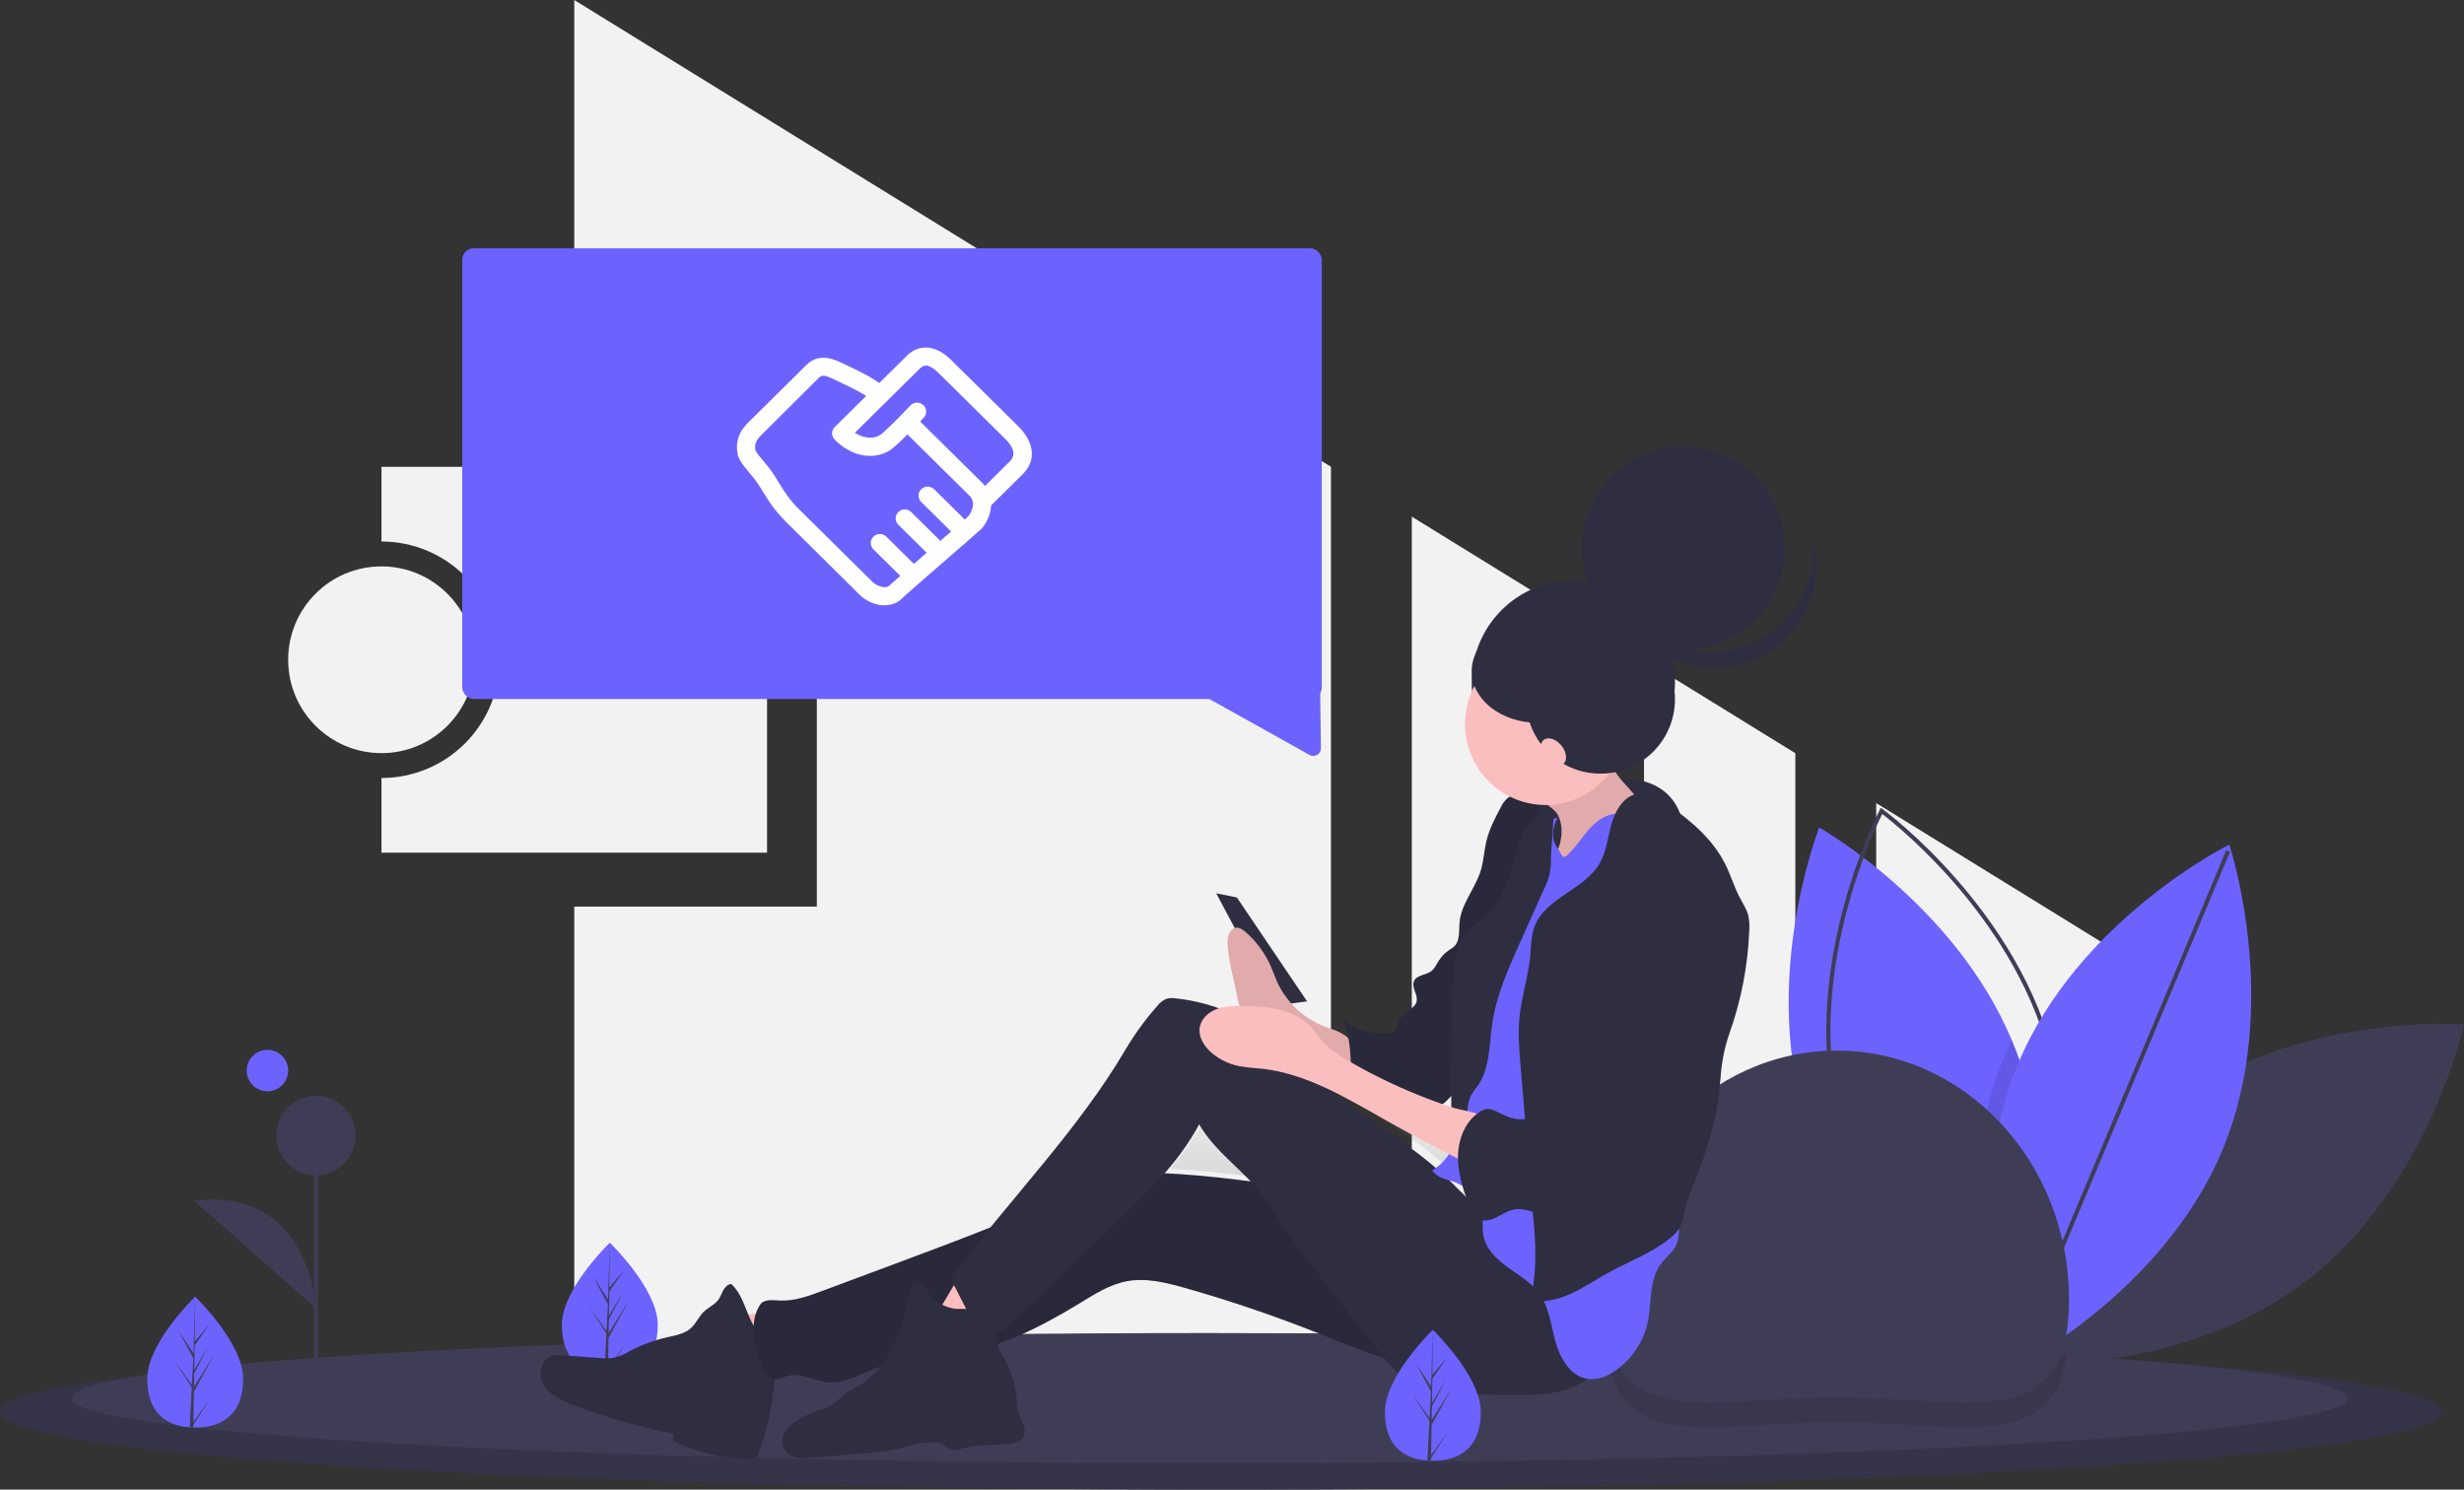 <svg width="645" height="390" viewBox="0 0 645 390" fill="none" xmlns="http://www.w3.org/2000/svg">
<rect x="0" y="0" width="645" height="390" fill="#333333" stroke="none"/>
<g clip-path="url(#clip0)">
<path d="M99.855 122.215V141.769C108.058 141.769 115.926 145.031 121.728 150.837C127.529 156.644 130.788 164.519 130.788 172.73C130.788 180.942 127.529 188.817 121.728 194.623C115.926 200.429 108.058 203.691 99.855 203.691V223.245H200.794V122.215H99.855Z" fill="#F2F2F2"/>
<path d="M99.855 197.173C113.342 197.173 124.275 186.229 124.275 172.73C124.275 159.231 113.342 148.287 99.855 148.287C86.367 148.287 75.434 159.231 75.434 172.73C75.434 186.229 86.367 197.173 99.855 197.173Z" fill="#F2F2F2"/>
<path d="M469.967 197.2L430.351 172.76V361.755H469.967V197.2Z" fill="#F2F2F2"/>
<path d="M369.569 361.755H409.185V159.702L369.569 135.262V361.755Z" fill="#F2F2F2"/>
<path d="M348.405 122.204L150.324 0V110.265H213.819V237.368H150.324V361.755H348.405V122.204Z" fill="#F2F2F2"/>
<path d="M491.131 210.258V361.755H511.753L567.65 257.465L491.131 210.258Z" fill="#F2F2F2"/>
<path d="M568.092 289.453C535.216 314.05 525.946 357.264 525.946 357.264C525.946 357.264 569.979 360.598 602.855 336.001C635.731 311.404 645 268.191 645 268.191C645 268.191 600.968 264.857 568.092 289.453Z" fill="#3F3D56"/>
<path d="M525.971 356.847C525.971 356.847 525.489 356.577 524.615 356.04C523.919 355.612 522.963 355.014 521.808 354.25C511.477 347.436 484.714 327.396 473.737 296.475C460.004 257.761 476.221 216.651 476.221 216.651C476.221 216.651 511.596 236.556 526.623 272.31C527.278 273.85 527.884 275.421 528.454 277.023C540.405 310.708 529.679 346.206 526.693 354.858C526.243 356.154 525.971 356.847 525.971 356.847Z" fill="#6C63FF"/>
<path d="M526.132 358.069L525.628 357.704C525.268 357.444 489.588 331.206 480.42 291.437C471.251 251.668 491.838 212.436 492.048 212.045L492.341 211.495L492.844 211.861C493.204 212.121 528.885 238.358 538.053 278.127C547.221 317.896 526.634 357.128 526.425 357.52L526.132 358.069ZM492.716 213.123C490.242 218.064 472.999 254.419 481.478 291.193C489.955 327.968 521.369 353.085 525.756 356.442C528.231 351.501 545.473 315.145 536.995 278.371C528.517 241.597 497.103 216.479 492.716 213.123Z" fill="#3F3D56"/>
<path opacity="0.1" d="M526.692 354.859C525.891 355.326 525.19 355.719 524.615 356.041C523.348 356.733 522.645 357.082 522.645 357.082C522.645 357.082 522.313 356.082 521.808 354.25C519.024 344.231 511.056 309.314 524.392 277.242C525.093 275.562 525.837 273.918 526.623 272.311C527.278 273.85 527.884 275.422 528.454 277.023C540.405 310.708 529.679 346.206 526.692 354.859Z" fill="black"/>
<path d="M581.815 300.963C566.049 338.894 526.464 358.482 526.464 358.482C526.464 358.482 512.441 316.572 528.207 278.641C543.973 240.71 583.558 221.122 583.558 221.122C583.558 221.122 597.581 263.032 581.815 300.963Z" fill="#6C63FF"/>
<path d="M582.756 222.586L526.348 357.175L527.348 357.595L583.756 223.006L582.756 222.586Z" fill="#3F3D56"/>
<path d="M639.013 369.627C639.013 374.713 609.779 379.366 561.446 382.937C552.658 383.584 543.238 384.196 533.252 384.772C524.618 385.268 515.571 385.735 506.113 386.172C496.946 386.589 487.428 386.976 477.561 387.333C446.391 388.467 411.938 389.283 375.335 389.69C366.454 389.788 357.451 389.865 348.328 389.921C338.831 389.974 329.224 390 319.507 390C143.047 390 0 380.881 0 369.627C0 358.372 143.047 349.253 319.507 349.253C395.473 349.253 465.242 350.946 520.075 353.764C522.094 353.87 524.092 353.973 526.07 354.074C526.081 354.081 526.095 354.084 526.108 354.083C595.179 357.822 639.013 363.397 639.013 369.627Z" fill="#3F3D56"/>
<path opacity="0.15" d="M639.013 369.627C639.013 374.713 609.779 379.366 561.446 382.937C552.658 383.584 543.238 384.196 533.252 384.772C524.618 385.268 515.571 385.735 506.113 386.172C496.946 386.589 487.428 386.976 477.561 387.333C446.391 388.467 411.938 389.283 375.335 389.69C366.454 389.788 357.451 389.865 348.328 389.921C338.831 389.974 329.224 390 319.507 390C143.047 390 0 380.881 0 369.627C0 358.372 143.047 349.253 319.507 349.253C395.473 349.253 465.242 350.946 520.075 353.764C522.094 353.87 524.092 353.973 526.07 354.074C526.081 354.081 526.095 354.084 526.108 354.083C595.179 357.822 639.013 363.397 639.013 369.627Z" fill="black"/>
<path d="M614.457 366.04C614.457 370.293 587.203 374.182 542.144 377.17C533.955 377.707 525.168 378.218 515.861 378.701C507.813 379.114 499.38 379.503 490.561 379.869C482.014 380.222 473.141 380.546 463.943 380.841C434.882 381.792 402.76 382.471 368.636 382.813C360.36 382.895 351.968 382.958 343.461 383.003C334.604 383.052 325.648 383.076 316.592 383.074C152.082 383.074 18.723 375.448 18.723 366.04C18.723 356.632 152.082 349.006 316.592 349.006C352.969 349.006 387.82 349.381 420.045 350.065H420.126C450.603 350.711 478.731 351.635 503.575 352.781C505.458 352.868 507.321 352.953 509.165 353.036C509.175 353.045 509.189 353.049 509.203 353.047C520.583 353.601 531.23 354.199 541.042 354.84C541.151 354.845 541.259 354.856 541.368 354.861C586.894 357.854 614.457 361.76 614.457 366.04Z" fill="#3F3D56"/>
<path opacity="0.1" d="M541.042 354.84C537.01 381.081 511.585 372.287 480.82 372.287C448.319 372.287 421.781 382.102 420.126 350.065C450.603 350.712 478.731 351.635 503.575 352.781C505.458 352.868 507.321 352.953 509.165 353.037C509.175 353.045 509.189 353.049 509.203 353.047C520.583 353.601 531.23 354.199 541.042 354.84Z" fill="black"/>
<path d="M172.182 346.858C172.182 356.318 166.563 359.621 159.632 359.621C159.471 359.621 159.311 359.619 159.151 359.615C158.83 359.608 158.511 359.593 158.197 359.571C151.941 359.128 147.082 355.655 147.082 346.858C147.082 337.754 158.704 326.266 159.58 325.414L159.581 325.413C159.614 325.379 159.632 325.363 159.632 325.363C159.632 325.363 172.182 337.398 172.182 346.858Z" fill="#6C63FF"/>
<path d="M159.175 358.173L163.765 351.755L159.163 358.879L159.152 359.615C158.831 359.608 158.512 359.593 158.198 359.571L158.692 350.107L158.689 350.033L158.697 350.021L158.744 349.126L154.131 341.985L158.758 348.455L158.77 348.645L159.143 341.494L155.194 334.115L159.191 340.24L159.58 325.414L159.582 325.363V325.413L159.517 337.104L163.449 332.469L159.501 338.11L159.397 344.513L163.069 338.368L159.382 345.455L159.324 349.015L164.652 340.462L159.303 350.257L159.175 358.173Z" fill="#3F3D56"/>
<path d="M420.039 340.242C420.039 304.243 447.252 275.061 480.82 275.061C514.388 275.061 541.601 304.243 541.601 340.242C541.601 376.24 514.388 365.771 480.82 365.771C447.252 365.771 420.039 376.24 420.039 340.242Z" fill="#3F3D56"/>
<path d="M83.239 297.297H82.153V370.724H83.239V297.297Z" fill="#3F3D56"/>
<path d="M82.697 307.681C88.426 307.681 93.071 303.032 93.071 297.298C93.071 291.563 88.426 286.914 82.697 286.914C76.967 286.914 72.322 291.563 72.322 297.298C72.322 303.032 76.967 307.681 82.697 307.681Z" fill="#3F3D56"/>
<path d="M82.697 342.551C82.697 342.551 81.215 310.647 50.833 314.356L82.697 342.551Z" fill="#3F3D56"/>
<path d="M384.772 309.379C385.043 310.338 385.345 311.29 385.668 312.235C384.219 310.81 382.798 309.345 381.349 307.929C381.93 308.11 382.51 308.291 383.058 308.506C383.655 308.743 384.229 309.036 384.772 309.379ZM377.754 304.619C369.215 297.187 359.321 291.433 350.57 284.229C355.348 286.582 359.997 289.323 364.608 291.953C370.077 295.071 375.611 298.069 381.211 300.945C380.298 302.375 379.126 303.621 377.754 304.619ZM381.407 285.905C381.543 285.766 381.679 285.626 381.816 285.486C381.82 286.542 381.828 287.529 381.84 288.425C381.075 288.171 380.312 287.91 379.551 287.643C380.206 287.104 380.826 286.523 381.407 285.905ZM306.188 306.025C309.706 302.047 312.763 297.682 315.3 293.014C318.69 298.942 324.198 303.217 328.884 308.182C321.335 307.184 313.773 306.361 306.188 306.025Z" fill="url(#paint0_linear)"/>
<path d="M63.644 360.98C63.644 370.44 58.026 373.743 51.095 373.743C50.934 373.743 50.774 373.741 50.614 373.737C50.293 373.73 49.974 373.715 49.66 373.693C43.404 373.25 38.545 369.778 38.545 360.98C38.545 351.876 50.167 340.388 51.043 339.536L51.044 339.535C51.077 339.502 51.095 339.485 51.095 339.485C51.095 339.485 63.644 351.52 63.644 360.98Z" fill="#6C63FF"/>
<path d="M50.637 372.296L55.227 365.877L50.625 373.001L50.614 373.737C50.293 373.73 49.974 373.715 49.66 373.693L50.154 364.229L50.151 364.155L50.159 364.143L50.206 363.248L45.593 356.107L50.22 362.577L50.231 362.767L50.605 355.616L46.655 348.237L50.653 354.362L51.042 339.536L51.044 339.485V339.535L50.979 351.226L54.911 346.591L50.963 352.233L50.859 358.635L54.531 352.49L50.844 359.577L50.786 363.137L56.114 354.584L50.765 364.379L50.637 372.296Z" fill="#3F3D56"/>
<path d="M70.007 285.71C73.004 285.71 75.434 283.278 75.434 280.278C75.434 277.279 73.004 274.847 70.007 274.847C67.01 274.847 64.58 277.279 64.58 280.278C64.58 283.278 67.01 285.71 70.007 285.71Z" fill="#6C63FF"/>
<path d="M418.947 204.251C418.947 204.251 438.635 199.888 440.805 217.27C442.976 234.652 430.35 237.933 430.35 237.933L422.354 240.083L391.421 231.936L395.762 219.443L418.947 204.251Z" fill="#2F2E41"/>
<path d="M411.853 205.211C426.547 205.211 438.458 193.289 438.458 178.582C438.458 163.876 426.547 151.954 411.853 151.954C397.16 151.954 385.249 163.876 385.249 178.582C385.249 193.289 397.16 205.211 411.853 205.211Z" fill="#2F2E41"/>
<path d="M318.367 233.876L323.773 234.964L342.151 262.165L334.043 263.253L318.367 233.876Z" fill="#2F2E41"/>
<path d="M187.618 344.237C189.075 349.038 190.871 353.73 192.99 358.277C199.082 357.001 205.075 355.292 210.924 353.162C211.105 353.097 207.57 348.469 207.199 348.091C205.798 346.665 203.986 344.999 202.134 344.192C200.267 343.379 197.968 344 195.97 344.102C193.188 344.244 190.405 344.289 187.618 344.237Z" fill="#FBBEBE"/>
<path d="M202.166 351.503C199.119 350.549 197.268 347.48 196.028 344.521C194.789 341.562 193.79 338.335 191.439 336.163C190.539 336.206 189.813 336.939 189.368 337.728C188.922 338.516 188.657 339.406 188.142 340.151C187.161 341.568 185.438 342.254 184.206 343.456C182.914 344.716 182.207 346.499 180.87 347.711C179.19 349.232 176.815 349.61 174.611 350.114C171.202 350.893 167.909 352.115 164.816 353.748C163.677 354.436 162.459 354.982 161.188 355.376C159.79 355.645 158.358 355.693 156.945 355.518L147.199 354.823C146.332 354.711 145.452 354.749 144.598 354.936C142.595 355.499 141.351 357.737 141.498 359.825C141.645 361.913 142.943 363.785 144.582 365.073C146.278 366.288 148.15 367.237 150.132 367.888C158.621 371.095 167.36 373.594 176.261 375.358L176.266 377.289C182.455 380.335 189.26 381.921 196.157 381.924C196.666 381.963 197.178 381.874 197.645 381.666C198.329 381.295 198.646 380.495 198.899 379.755C201.237 372.912 202.605 365.774 202.964 358.551C203.137 356.72 202.995 354.872 202.544 353.089C202.013 351.333 203.841 352.071 202.15 351.384" fill="#2F2E41"/>
<path d="M389.07 314.733C360.178 316.464 331.621 307.999 302.692 307.095C299.095 306.982 295.459 306.991 291.947 307.78C288.232 308.615 284.769 310.298 281.314 311.906C265.799 319.132 249.747 325.117 233.715 331.093L215.299 337.959C211.619 339.331 207.805 340.724 203.888 340.485C202.132 340.377 199.976 340.111 198.988 341.576C195.992 346.019 197.408 352.546 199.388 357.532C200.03 359.15 201.117 360.896 202.839 361.08C204.051 361.21 205.178 360.508 206.356 360.192C209.709 359.293 213.051 361.55 216.501 361.918C220.763 362.371 224.72 359.941 228.743 358.453C235.415 355.985 242.711 356.063 249.723 354.894C261.483 352.934 272.382 347.468 282.57 341.242C286.449 338.871 290.375 336.331 294.831 335.464C299.956 334.467 305.219 335.788 310.243 337.211C322.223 340.604 334.017 344.623 345.576 349.253C351.662 351.691 357.704 354.305 364.037 355.991C377.735 359.601 392.225 358.755 405.411 353.577C410.035 351.747 415.06 348.513 415.325 343.52C415.476 340.672 413.27 338.164 411.796 335.729C410.85 334.167 409.904 332.605 408.875 331.098C403.893 323.808 397.847 314.207 389.07 314.733Z" fill="#2F2E41"/>
<path opacity="0.1" d="M389.07 314.733C360.178 316.464 331.621 307.999 302.692 307.095C299.095 306.982 295.459 306.991 291.947 307.78C288.232 308.615 284.769 310.298 281.314 311.906C265.799 319.132 249.747 325.117 233.715 331.093L215.299 337.959C211.619 339.331 207.805 340.724 203.888 340.485C202.132 340.377 199.976 340.111 198.988 341.576C195.992 346.019 197.408 352.546 199.388 357.532C200.03 359.15 201.117 360.896 202.839 361.08C204.051 361.21 205.178 360.508 206.356 360.192C209.709 359.293 213.051 361.55 216.501 361.918C220.763 362.371 224.72 359.941 228.743 358.453C235.415 355.985 242.711 356.063 249.723 354.894C261.483 352.934 272.382 347.468 282.57 341.242C286.449 338.871 290.375 336.331 294.831 335.464C299.956 334.467 305.219 335.788 310.243 337.211C322.223 340.604 334.017 344.623 345.576 349.253C351.662 351.691 357.704 354.305 364.037 355.991C377.735 359.601 392.225 358.755 405.411 353.577C410.035 351.747 415.06 348.513 415.325 343.52C415.476 340.672 413.27 338.164 411.796 335.729C410.85 334.167 409.904 332.605 408.875 331.098C403.893 323.808 397.847 314.207 389.07 314.733Z" fill="black"/>
<path d="M243.091 345.644C247.614 347.189 252.176 348.609 256.778 349.905C259.354 345.672 264.173 342.726 265.271 337.886C265.339 337.676 265.339 337.449 265.272 337.238C265.154 337.031 264.972 336.868 264.754 336.774C261.457 334.946 257.797 333.873 254.037 333.631C251.067 333.443 249.712 336.547 248.365 338.728C247.82 339.611 244.301 346.057 243.091 345.644Z" fill="#FBBEBE"/>
<path d="M249.43 342.555C246.759 341.994 244.145 340.557 242.781 338.179C242.143 337.065 241.463 335.563 240.187 335.647C239.003 335.725 238.459 337.139 238.193 338.302C237.195 342.66 236.214 347.052 234.463 351.162C232.712 355.272 230.121 359.13 226.466 361.674C224.791 362.841 222.922 363.713 221.284 364.932C219.812 366.028 218.529 367.403 216.903 368.251C215.815 368.75 214.692 369.169 213.543 369.505C211.853 370.094 210.238 370.881 208.732 371.849C207.407 372.619 206.284 373.693 205.455 374.982C205.048 375.632 204.81 376.374 204.763 377.14C204.715 377.906 204.861 378.672 205.185 379.367C205.534 379.94 206 380.431 206.553 380.81C207.106 381.189 207.733 381.447 208.392 381.565C209.709 381.793 211.052 381.826 212.378 381.665C217.646 381.277 222.908 380.807 228.169 380.338C230.395 380.194 232.607 379.887 234.788 379.417C235.941 379.138 237.07 378.77 238.218 378.474C240.186 377.966 242.203 377.672 244.234 377.597C244.824 377.547 245.418 377.601 245.989 377.757C247.208 378.156 248.073 379.369 249.331 379.616C250.138 379.693 250.952 379.584 251.711 379.297C255.502 378.26 259.485 378.288 263.408 378.076C265.136 377.983 267.159 377.654 267.952 376.105C268.941 374.174 267.302 372.015 266.648 369.944C266.322 368.621 266.14 367.267 266.106 365.904C265.805 362.537 264.817 359.268 263.205 356.298C261.864 353.834 260.033 351.109 260.975 348.464C261.295 347.566 261.931 346.73 261.868 345.779C261.59 341.601 251.852 343.063 249.43 342.555Z" fill="#2F2E41"/>
<path d="M345.742 268.338C340.622 266.08 336.52 262.002 334.23 256.893C333.747 255.795 333.351 254.648 332.886 253.54C331.371 249.857 329.014 246.582 326.006 243.976C325.253 243.338 324.371 242.728 323.452 242.895C322.57 243.056 321.876 243.929 321.573 244.909C321.314 245.917 321.25 246.966 321.382 247.999C321.64 250.433 322.058 252.848 322.634 255.227L324.035 261.612C324.208 262.594 324.501 263.552 324.906 264.463C325.51 265.537 326.307 266.491 327.257 267.277C328.536 268.456 329.835 269.604 331.156 270.72C332.99 272.482 335.382 273.546 337.918 273.729C343.655 274.794 349.491 276.328 354.332 280.076C354.279 280.034 354.312 275.793 354.228 275.307C354.007 274.022 353.834 272.749 352.998 271.88C351.121 269.929 348.028 269.355 345.742 268.338Z" fill="#FBBEBE"/>
<path opacity="0.1" d="M345.742 268.338C340.622 266.08 336.52 262.002 334.23 256.893C333.747 255.795 333.351 254.648 332.886 253.54C331.371 249.857 329.014 246.582 326.006 243.976C325.253 243.338 324.371 242.728 323.452 242.895C322.57 243.056 321.876 243.929 321.573 244.909C321.314 245.917 321.25 246.966 321.382 247.999C321.64 250.433 322.058 252.848 322.634 255.227L324.035 261.612C324.208 262.594 324.501 263.552 324.906 264.463C325.51 265.537 326.307 266.491 327.257 267.277C328.536 268.456 329.835 269.604 331.156 270.72C332.99 272.482 335.382 273.546 337.918 273.729C343.655 274.794 349.491 276.328 354.332 280.076C354.279 280.034 354.312 275.793 354.228 275.307C354.007 274.022 353.834 272.749 352.998 271.88C351.121 269.929 348.028 269.355 345.742 268.338Z" fill="black"/>
<path d="M404.584 219.46C408.465 219.46 411.611 216.293 411.611 212.388C411.611 208.482 408.465 205.315 404.584 205.315C400.703 205.315 397.557 208.482 397.557 212.388C397.557 216.293 400.703 219.46 404.584 219.46Z" fill="#2F2E41"/>
<path d="M400.234 208.115C398.327 207.903 396.208 207.746 394.68 208.914C393.869 209.632 393.221 210.515 392.779 211.505C391.31 214.266 389.861 217.079 389.122 220.121C388.494 222.702 388.39 225.402 387.613 227.941C386.172 232.652 382.481 236.629 382.059 241.54C381.87 243.738 382.237 246.311 380.636 247.816C380.24 248.149 379.818 248.449 379.373 248.713C378.262 249.457 377.32 250.427 376.607 251.559C376.007 252.513 375.545 253.608 374.643 254.278C373.214 255.338 370.841 255.23 370.137 256.87C369.413 258.555 371.25 260.431 370.824 262.216C370.478 263.67 368.858 264.337 367.743 265.325C366.314 266.59 365.661 268.5 365.065 270.32C362.715 270.765 360.295 270.695 357.974 270.116C355.653 269.537 353.485 268.461 351.618 266.963C353.58 271.799 353.622 277.136 353.707 282.359C353.735 284.053 353.682 285.954 352.474 287.134C358.068 287.254 363.525 288.771 368.984 290.006C371.37 290.546 373.961 291.014 376.186 289.993C377.434 289.324 378.551 288.434 379.484 287.367C382.454 284.353 385.569 281.064 386.296 276.882C386.703 274.539 386.309 272.135 386.417 269.759C386.55 266.815 387.449 263.97 388.219 261.126C389.795 255.306 390.851 249.357 391.375 243.35C391.699 239.643 394.898 236.66 396.581 233.347C399.76 227.093 403.009 220.579 403.249 213.559C403.329 211.211 402.555 208.373 400.234 208.115Z" fill="#2F2E41"/>
<path opacity="0.1" d="M400.234 208.115C398.327 207.903 396.208 207.746 394.68 208.914C393.869 209.632 393.221 210.515 392.779 211.505C391.31 214.266 389.861 217.079 389.122 220.121C388.494 222.702 388.39 225.402 387.613 227.941C386.172 232.652 382.481 236.629 382.059 241.54C381.87 243.738 382.237 246.311 380.636 247.816C380.24 248.149 379.818 248.449 379.373 248.713C378.262 249.457 377.32 250.427 376.607 251.559C376.007 252.513 375.545 253.608 374.643 254.278C373.214 255.338 370.841 255.23 370.137 256.87C369.413 258.555 371.25 260.431 370.824 262.216C370.478 263.67 368.858 264.337 367.743 265.325C366.314 266.59 365.661 268.5 365.065 270.32C362.715 270.765 360.295 270.695 357.974 270.116C355.653 269.537 353.485 268.461 351.618 266.963C353.58 271.799 353.622 277.136 353.707 282.359C353.735 284.053 353.682 285.954 352.474 287.134C358.068 287.254 363.525 288.771 368.984 290.006C371.37 290.546 373.961 291.014 376.186 289.993C377.434 289.324 378.551 288.434 379.484 287.367C382.454 284.353 385.569 281.064 386.296 276.882C386.703 274.539 386.309 272.135 386.417 269.759C386.55 266.815 387.449 263.97 388.219 261.126C389.795 255.306 390.851 249.357 391.375 243.35C391.699 239.643 394.898 236.66 396.581 233.347C399.76 227.093 403.009 220.579 403.249 213.559C403.329 211.211 402.555 208.373 400.234 208.115Z" fill="black"/>
<path d="M393.653 320.824C387.635 317.958 383.232 312.615 378.367 308.042C369.078 299.312 357.72 293.132 347.954 284.948C341.48 279.523 335.691 273.205 328.577 268.664C322.312 264.671 315.21 262.18 307.825 261.386C306.979 261.241 306.111 261.284 305.284 261.513C304.351 261.926 303.538 262.569 302.922 263.383C299.77 266.942 296.969 270.797 294.557 274.895C282.179 295.928 264.596 313.612 250.029 333.173C249.563 333.633 249.287 334.25 249.255 334.904C249.223 335.558 249.437 336.2 249.855 336.704L252.818 342.516C254.476 345.768 257.133 349.556 260.707 348.91C262.341 348.614 263.642 347.411 264.845 346.261L278.148 333.533L292.095 320.189C300.267 312.37 308.579 304.37 313.906 294.369C318.069 301.596 325.456 306.326 330.524 312.943C332.452 315.459 334.026 318.227 335.747 320.891C338.506 325.161 341.643 329.17 344.775 333.171L360.773 353.61C362.955 356.397 365.198 359.24 368.181 361.131C371.97 363.532 376.578 364.164 381.038 364.564C387.048 365.103 393.083 365.321 399.116 365.218C403.716 365.14 408.459 364.838 412.587 362.793C416.714 360.748 420.105 356.551 419.89 351.926C419.779 349.521 418.734 347.265 417.584 345.154C411.869 334.659 404.401 325.942 393.653 320.824Z" fill="#2F2E41"/>
<path d="M408.908 222.723C411.894 222.723 414.314 220.287 414.314 217.283C414.314 214.278 411.894 211.843 408.908 211.843C405.923 211.843 403.503 214.278 403.503 217.283C403.503 220.287 405.923 222.723 408.908 222.723Z" fill="#2F2E41"/>
<path d="M407.714 213.196C409.031 215.525 409.032 218.423 408.307 221.002C407.582 223.581 406.198 225.913 404.828 228.212C403.48 230.473 402.117 232.756 400.309 234.665C408.652 235.065 416.741 231.789 424.104 227.82C430.027 224.627 435.938 220.685 439.1 214.718C437.251 215.274 435.213 214.725 433.577 213.696C431.987 212.587 430.563 211.259 429.345 209.751L425.156 205.034C424.172 204.007 423.308 202.872 422.58 201.65C421.673 199.978 421.288 198.072 421.474 196.179C419.81 197.922 417.95 199.467 415.931 200.782C412.939 202.731 409.641 204.145 406.643 206.083C405.58 206.77 403.216 207.875 403.824 209.266C404.418 210.622 406.871 211.705 407.714 213.196Z" fill="#FBBEBE"/>
<path opacity="0.1" d="M407.714 213.196C409.031 215.525 409.032 218.423 408.307 221.002C407.582 223.581 406.198 225.913 404.828 228.212C403.48 230.473 402.117 232.756 400.309 234.665C408.652 235.065 416.741 231.789 424.104 227.82C430.027 224.627 435.938 220.685 439.1 214.718C437.251 215.274 435.213 214.725 433.577 213.696C431.987 212.587 430.563 211.259 429.345 209.751L425.156 205.034C424.172 204.007 423.308 202.872 422.58 201.65C421.673 199.978 421.288 198.072 421.474 196.179C419.81 197.922 417.95 199.467 415.931 200.782C412.939 202.731 409.641 204.145 406.643 206.083C405.58 206.77 403.216 207.875 403.824 209.266C404.418 210.622 406.871 211.705 407.714 213.196Z" fill="black"/>
<path d="M407.827 214.019C406.259 216.658 405.923 219.774 407.827 222.179C408.064 222.478 408.945 224.336 409.324 224.353C409.693 224.323 410.034 224.15 410.277 223.871C412.303 222.017 413.787 219.652 415.568 217.558C417.348 215.464 419.593 213.555 422.299 213.133C425.566 212.624 428.719 214.357 431.577 216.028C432.765 216.722 433.997 217.458 434.745 218.618C435.347 219.707 435.702 220.915 435.785 222.156C436.772 229.601 436.75 237.139 436.727 244.65C436.71 250.079 436.689 255.547 435.663 260.877C435.133 263.632 434.336 266.336 433.96 269.116C433.683 271.57 433.571 274.04 433.624 276.509L433.616 286.845C433.547 288.743 433.681 290.643 434.017 292.513C434.507 294.778 435.578 296.869 436.294 299.072C437.032 301.605 437.537 304.2 437.802 306.825L439.216 317.528C439.661 320.899 439.99 324.586 437.953 327.3C437.033 328.526 435.823 329.508 434.889 330.725C431.393 335.282 432.515 341.784 431.057 347.35C429.906 351.427 427.541 355.056 424.277 357.753C421.779 359.877 418.552 361.549 415.336 360.951C410.994 360.144 408.386 355.612 407.202 351.331C406.018 347.05 405.587 342.39 403.022 338.773C400.927 335.819 397.683 333.962 394.749 331.853C391.815 329.745 388.948 327.027 388.309 323.456C388.03 321.897 388.204 320.29 388.038 318.715C387.805 316.718 387.039 314.82 385.823 313.221C384.606 311.622 382.982 310.379 381.121 309.623C378.898 308.758 376.153 308.449 374.901 306.407C378.133 304.585 380.278 301.216 381.409 297.665C382.539 294.115 382.769 290.347 382.991 286.625L383.734 274.188C384.066 268.629 384.216 263.121 386.662 258.126C387.755 255.893 389.115 253.803 390.253 251.593C391.759 248.492 393.045 245.288 394.101 242.007C395.874 236.91 397.647 231.813 399.227 226.653C399.98 224.194 400.704 221.688 402.046 219.498C403.388 217.308 405.314 214.492 407.827 214.019Z" fill="#6C63FF"/>
<path d="M380.233 294.823L383.52 294.942L384.22 289.968C384.312 288.973 384.547 287.997 384.917 287.068C385.459 286.087 386.091 285.159 386.807 284.296C390.043 279.72 389.807 273.644 390.609 268.085C391.678 260.671 394.773 253.73 397.834 246.9L404.216 232.66C405.49 230.243 406.099 227.531 405.981 224.8C406.038 222.599 406.69 214.589 406.746 212.388C406.767 211.573 404.952 212.026 404.584 211.3C403.783 209.719 402.688 214.006 401.193 214.947C399.698 215.888 398.873 217.592 398.238 219.247C396.863 222.834 396.022 226.607 394.74 230.229C393.459 233.851 391.665 237.41 388.782 239.932C387.471 241.078 385.961 241.987 384.723 243.212C380.752 247.142 380.366 253.349 380.226 258.953C380.143 262.284 379.5 294.823 380.233 294.823Z" fill="#2F2E41"/>
<path d="M427.571 208.081C424.377 209.338 422.626 212.804 421.728 216.135C420.831 219.466 420.465 223.016 418.75 226.005C414.74 232.99 404.516 235.026 401.686 242.574C400.761 245.044 400.801 247.754 400.551 250.382C400.038 255.791 398.261 261.016 397.736 266.424C397.329 270.613 397.681 274.835 398.032 279.029L401.605 321.688C402.121 327.849 402.108 334.469 400.535 340.446C404.153 341.152 407.914 340.207 411.271 338.675C414.627 337.144 417.691 335.041 420.922 333.257C426.477 330.189 432.604 328.016 437.469 323.93C438.349 323.243 439.104 322.409 439.698 321.463C440.673 319.776 440.753 317.736 441.217 315.842C441.637 314.33 442.173 312.853 442.818 311.424C444.599 307.125 446.151 302.734 447.467 298.271C448.371 295.309 449.085 292.292 449.604 289.239C449.994 286.808 450.205 284.351 450.415 281.897C450.674 278.056 451.437 274.264 452.684 270.622C455.792 261.934 457.552 252.822 457.902 243.601C458.008 242.269 457.917 240.929 457.634 239.623C457.21 238.004 456.256 236.589 455.472 235.111C453.987 232.312 453.096 229.23 451.694 226.388C448.527 219.963 442.935 215.092 437.076 211.01C434.199 209.005 430.83 206.798 427.571 208.081Z" fill="#2F2E41"/>
<path d="M352.862 277.673C350.389 276.231 347.917 274.679 346.056 272.497C345.164 271.451 344.428 270.278 343.521 269.245C341.316 266.733 338.191 265.176 334.961 264.362C331.73 263.548 328.371 263.424 325.04 263.396C322.813 263.377 320.53 263.409 318.444 264.197C316.358 264.985 314.478 266.685 314.074 268.89C313.589 271.543 315.321 274.129 317.401 275.831C319.336 277.412 321.613 278.518 324.05 279.062C326.039 279.41 328.045 279.645 330.06 279.766C341.893 281.007 352.449 287.453 362.818 293.322C371.925 298.477 381.209 303.297 390.669 307.781C391.045 304.945 391.201 302.084 391.136 299.224C391.088 297.088 390.983 293.832 388.967 292.578C386.618 291.117 382.752 290.781 380.102 289.912C374.006 287.912 368.051 285.501 362.28 282.696C359.079 281.141 355.94 279.466 352.862 277.673Z" fill="#FBBEBE"/>
<path d="M404.584 210.755C416.227 210.755 425.665 201.256 425.665 189.539C425.665 177.821 416.227 168.322 404.584 168.322C392.941 168.322 383.503 177.821 383.503 189.539C383.503 201.256 392.941 210.755 404.584 210.755Z" fill="#FBBEBE"/>
<path d="M433.597 232.135C431.714 234.333 430.772 237.163 429.507 239.77C426.903 245.136 422.821 249.741 420.776 255.346C418.619 261.259 418.691 268.293 414.463 272.937C413.728 273.745 412.841 274.524 412.628 275.598C412.502 276.236 412.633 276.918 412.413 277.53C411.807 279.217 409.048 279.302 408.533 281.02C408.382 281.522 408.467 282.079 408.28 282.569C407.857 283.68 406.391 283.85 405.412 284.515C403.365 285.905 403.778 289.135 402.318 291.138C401.162 292.722 398.984 293.253 397.05 292.984C395.115 292.716 393.344 291.789 391.582 290.941C390.977 290.6 390.307 290.389 389.615 290.323C388.799 290.351 388.008 290.621 387.345 291.099C383.451 293.577 381.623 298.486 381.65 303.123C381.677 307.76 383.269 312.227 384.899 316.564C385.121 317.296 385.486 317.977 385.973 318.566C387.264 319.933 389.513 319.712 391.227 318.952C392.942 318.192 394.5 316.996 396.344 316.662C399.606 316.07 402.794 318.314 406.103 318.129C408.528 317.994 410.674 316.583 412.688 315.218C415.903 313.039 419.178 310.806 421.542 307.714C422.989 305.821 424.049 303.663 425.312 301.64C426.934 299.158 428.712 296.781 430.636 294.523L442.791 279.63C445.712 276.448 447.723 272.537 448.614 268.308C449.769 264.339 450.933 260.324 451.133 256.193C451.298 252.793 450.804 249.397 450.25 246.039C449.705 242.733 449.083 239.39 447.633 236.374C444.992 230.884 438.562 226.341 433.597 232.135Z" fill="#2F2E41"/>
<path d="M440.675 170.149C455.368 170.149 467.279 158.227 467.279 143.521C467.279 128.814 455.368 116.893 440.675 116.893C425.981 116.893 414.07 128.814 414.07 143.521C414.07 158.227 425.981 170.149 440.675 170.149Z" fill="#2F2E41"/>
<path d="M463.622 165.571C460.179 168.062 456.189 169.691 451.988 170.323C447.786 170.954 443.495 170.57 439.472 169.201C435.45 167.832 431.813 165.518 428.867 162.454C425.921 159.39 423.751 155.665 422.538 151.589C422.997 155.241 424.207 158.759 426.093 161.919C427.979 165.08 430.498 167.815 433.493 169.952C436.488 172.088 439.893 173.58 443.493 174.333C447.093 175.086 450.81 175.084 454.41 174.327C458.009 173.569 461.412 172.073 464.404 169.933C467.397 167.793 469.913 165.055 471.795 161.892C473.677 158.73 474.883 155.211 475.338 151.558C475.792 147.905 475.485 144.197 474.436 140.669C475.032 145.409 474.342 150.222 472.44 154.604C470.537 158.985 467.491 162.773 463.622 165.571Z" fill="#2F2E41"/>
<path d="M418.947 202.547C429.722 202.547 438.457 193.804 438.457 183.02C438.457 172.235 429.722 163.492 418.947 163.492C408.172 163.492 399.438 172.235 399.438 183.02C399.438 193.804 408.172 202.547 418.947 202.547Z" fill="#2F2E41"/>
<path d="M402.542 189.233C412.092 189.233 419.835 183.173 419.835 175.697C419.835 168.221 412.092 162.161 402.542 162.161C392.991 162.161 385.249 168.221 385.249 175.697C385.249 183.173 392.991 189.233 402.542 189.233Z" fill="#2F2E41"/>
<path d="M409.184 200.062C410.347 199.116 410.14 196.933 408.722 195.188C407.303 193.442 405.211 192.794 404.049 193.741C402.886 194.687 403.093 196.869 404.511 198.615C405.929 200.36 408.022 201.008 409.184 200.062Z" fill="#FBBEBE"/>
<path d="M387.628 369.67C387.628 379.13 382.01 382.433 375.078 382.433C374.918 382.433 374.757 382.431 374.598 382.428C374.277 382.421 373.958 382.406 373.644 382.384C367.388 381.941 362.528 378.468 362.528 369.67C362.528 360.567 374.151 349.079 375.026 348.227L375.027 348.225C375.061 348.192 375.078 348.176 375.078 348.176C375.078 348.176 387.628 360.211 387.628 369.67Z" fill="#6C63FF"/>
<path d="M374.621 380.986L379.212 374.567L374.61 381.691L374.598 382.428C374.277 382.421 373.958 382.406 373.644 382.384L374.139 372.92L374.135 372.846L374.143 372.833L374.19 371.938L369.577 364.797L374.204 371.268L374.216 371.457L374.589 364.307L370.64 356.927L374.637 363.053L375.027 348.227L375.028 348.176V348.225L374.963 359.916L378.895 355.281L374.947 360.923L374.843 367.325L378.515 361.181L374.828 368.268L374.77 371.827L380.099 363.274L374.75 373.069L374.621 380.986Z" fill="#3F3D56"/>
<rect x="121" y="65" width="225" height="118" rx="3" fill="#6C63FF"/>
<path d="M345.783 195.878C345.805 197.418 344.152 198.404 342.808 197.653L316.073 182.724C314.728 181.973 314.701 180.049 316.023 179.26L342.322 163.571C343.644 162.782 345.324 163.721 345.346 165.26L345.783 195.878Z" fill="#6C63FF"/>
<path d="M257.546 133.224C256.937 133.224 256.328 132.992 255.859 132.529C255.637 132.311 255.46 132.051 255.339 131.765C255.219 131.479 255.157 131.172 255.157 130.862C255.157 130.552 255.219 130.245 255.339 129.959C255.46 129.673 255.637 129.413 255.859 129.195L264.386 120.767C266.306 118.868 264.807 116.553 263.168 114.932L245.6 97.567C244.195 96.177 243.211 95.807 242.649 95.714C242.227 95.668 241.618 95.668 240.775 96.502L223.77 113.311C226.253 114.886 229.063 115.071 230.844 113.543C233.889 110.903 238.245 106.226 238.292 106.18C239.182 105.207 240.681 105.161 241.665 106.041C242.649 106.921 242.696 108.403 241.806 109.375C241.618 109.56 237.215 114.284 233.982 117.109C229.766 120.767 223.114 119.887 218.476 115.071C217.586 114.145 217.586 112.663 218.523 111.783L237.355 93.168C240.635 89.926 244.991 90.296 248.973 94.233L266.54 111.598C270.803 115.812 271.272 120.628 267.758 124.101L259.232 132.529C258.764 132.992 258.155 133.224 257.546 133.224Z" fill="white"/>
<path d="M231.546 158.465C231.218 158.465 230.844 158.465 230.516 158.419C228.455 158.141 226.487 157.169 224.941 155.641L205.875 136.747C202.689 133.598 201.19 131.098 199.832 128.921C199.035 127.624 198.286 126.374 197.255 125.078C196.974 124.707 196.646 124.337 196.318 123.966C194.351 121.604 193.133 120.076 193.039 118.502C193.039 118.409 193.039 118.317 192.992 118.224C192.851 116.835 192.524 113.917 195.896 110.583L211.121 95.533C214.541 92.153 218.57 94.098 221.24 95.441L221.662 95.626C222.083 95.811 222.552 96.043 222.974 96.274C225.644 97.571 229.017 99.145 231.921 101.646C232.905 102.479 233.045 104.008 232.155 104.98C231.312 105.952 229.766 106.091 228.782 105.212C226.346 103.128 223.301 101.692 220.865 100.534C220.397 100.303 219.929 100.071 219.46 99.886L219.038 99.655C216.04 98.173 215.244 98.034 214.401 98.867L199.269 113.917C197.489 115.677 197.63 116.696 197.723 117.715C197.723 117.807 197.723 117.854 197.77 117.946C198.005 118.548 199.316 120.076 200.019 120.91C200.347 121.327 200.722 121.743 201.003 122.114C202.268 123.688 203.111 125.078 203.954 126.467C205.266 128.643 206.484 130.681 209.248 133.413L228.314 152.26C229.11 153.047 230.141 153.557 231.125 153.696C231.827 153.788 232.436 153.649 232.764 153.372C233.701 152.445 238.48 148.278 245.132 142.489C248.879 139.248 253.096 135.589 253.517 135.126C253.564 135.08 256 131.977 253.751 129.755L236.137 112.343C235.2 111.417 235.2 109.935 236.137 109.009C237.074 108.083 238.573 108.083 239.51 109.009L257.124 126.42C259.092 128.365 259.841 130.959 259.279 133.691C258.858 135.728 257.78 137.581 256.89 138.46C256.375 138.97 253.424 141.517 248.27 146.009C243.258 150.362 237.027 155.78 236.137 156.659C235.013 157.817 233.373 158.465 231.546 158.465Z" fill="white"/>
<path d="M251.409 140.589C250.8 140.589 250.191 140.358 249.723 139.895L241.15 131.42C240.213 130.494 240.213 129.012 241.15 128.086C242.087 127.16 243.586 127.16 244.523 128.086L253.096 136.561C253.319 136.779 253.495 137.038 253.616 137.325C253.736 137.611 253.799 137.918 253.799 138.228C253.799 138.538 253.736 138.844 253.616 139.131C253.495 139.417 253.319 139.676 253.096 139.895C252.674 140.358 252.065 140.589 251.409 140.589ZM245.413 146.563C244.804 146.563 244.195 146.331 243.727 145.868L235.154 137.394C234.217 136.468 234.217 134.986 235.154 134.06C236.091 133.134 237.59 133.134 238.527 134.06L247.1 142.534C247.322 142.753 247.499 143.012 247.62 143.298C247.74 143.584 247.802 143.891 247.802 144.201C247.802 144.511 247.74 144.818 247.62 145.104C247.499 145.39 247.322 145.65 247.1 145.868C246.631 146.331 246.022 146.563 245.413 146.563ZM238.901 153C238.292 153 237.683 152.768 237.215 152.305L228.642 143.831C227.705 142.905 227.705 141.423 228.642 140.497C229.579 139.571 231.078 139.571 232.015 140.497L240.588 148.971C240.811 149.189 240.987 149.449 241.108 149.735C241.229 150.021 241.291 150.328 241.291 150.638C241.291 150.948 241.229 151.255 241.108 151.541C240.987 151.827 240.811 152.087 240.588 152.305C240.119 152.768 239.51 153 238.901 153Z" fill="white"/>
</g>
<defs>
<linearGradient id="paint0_linear" x1="345.928" y1="312.235" x2="345.928" y2="284.229" gradientUnits="userSpaceOnUse">
<stop stop-color="#808080" stop-opacity="0.25"/>
<stop offset="0.535" stop-color="#808080" stop-opacity="0.12"/>
<stop offset="1" stop-color="#808080" stop-opacity="0.1"/>
</linearGradient>
<clipPath id="clip0">
<rect width="645" height="390" fill="white"/>
</clipPath>
</defs>
</svg>
